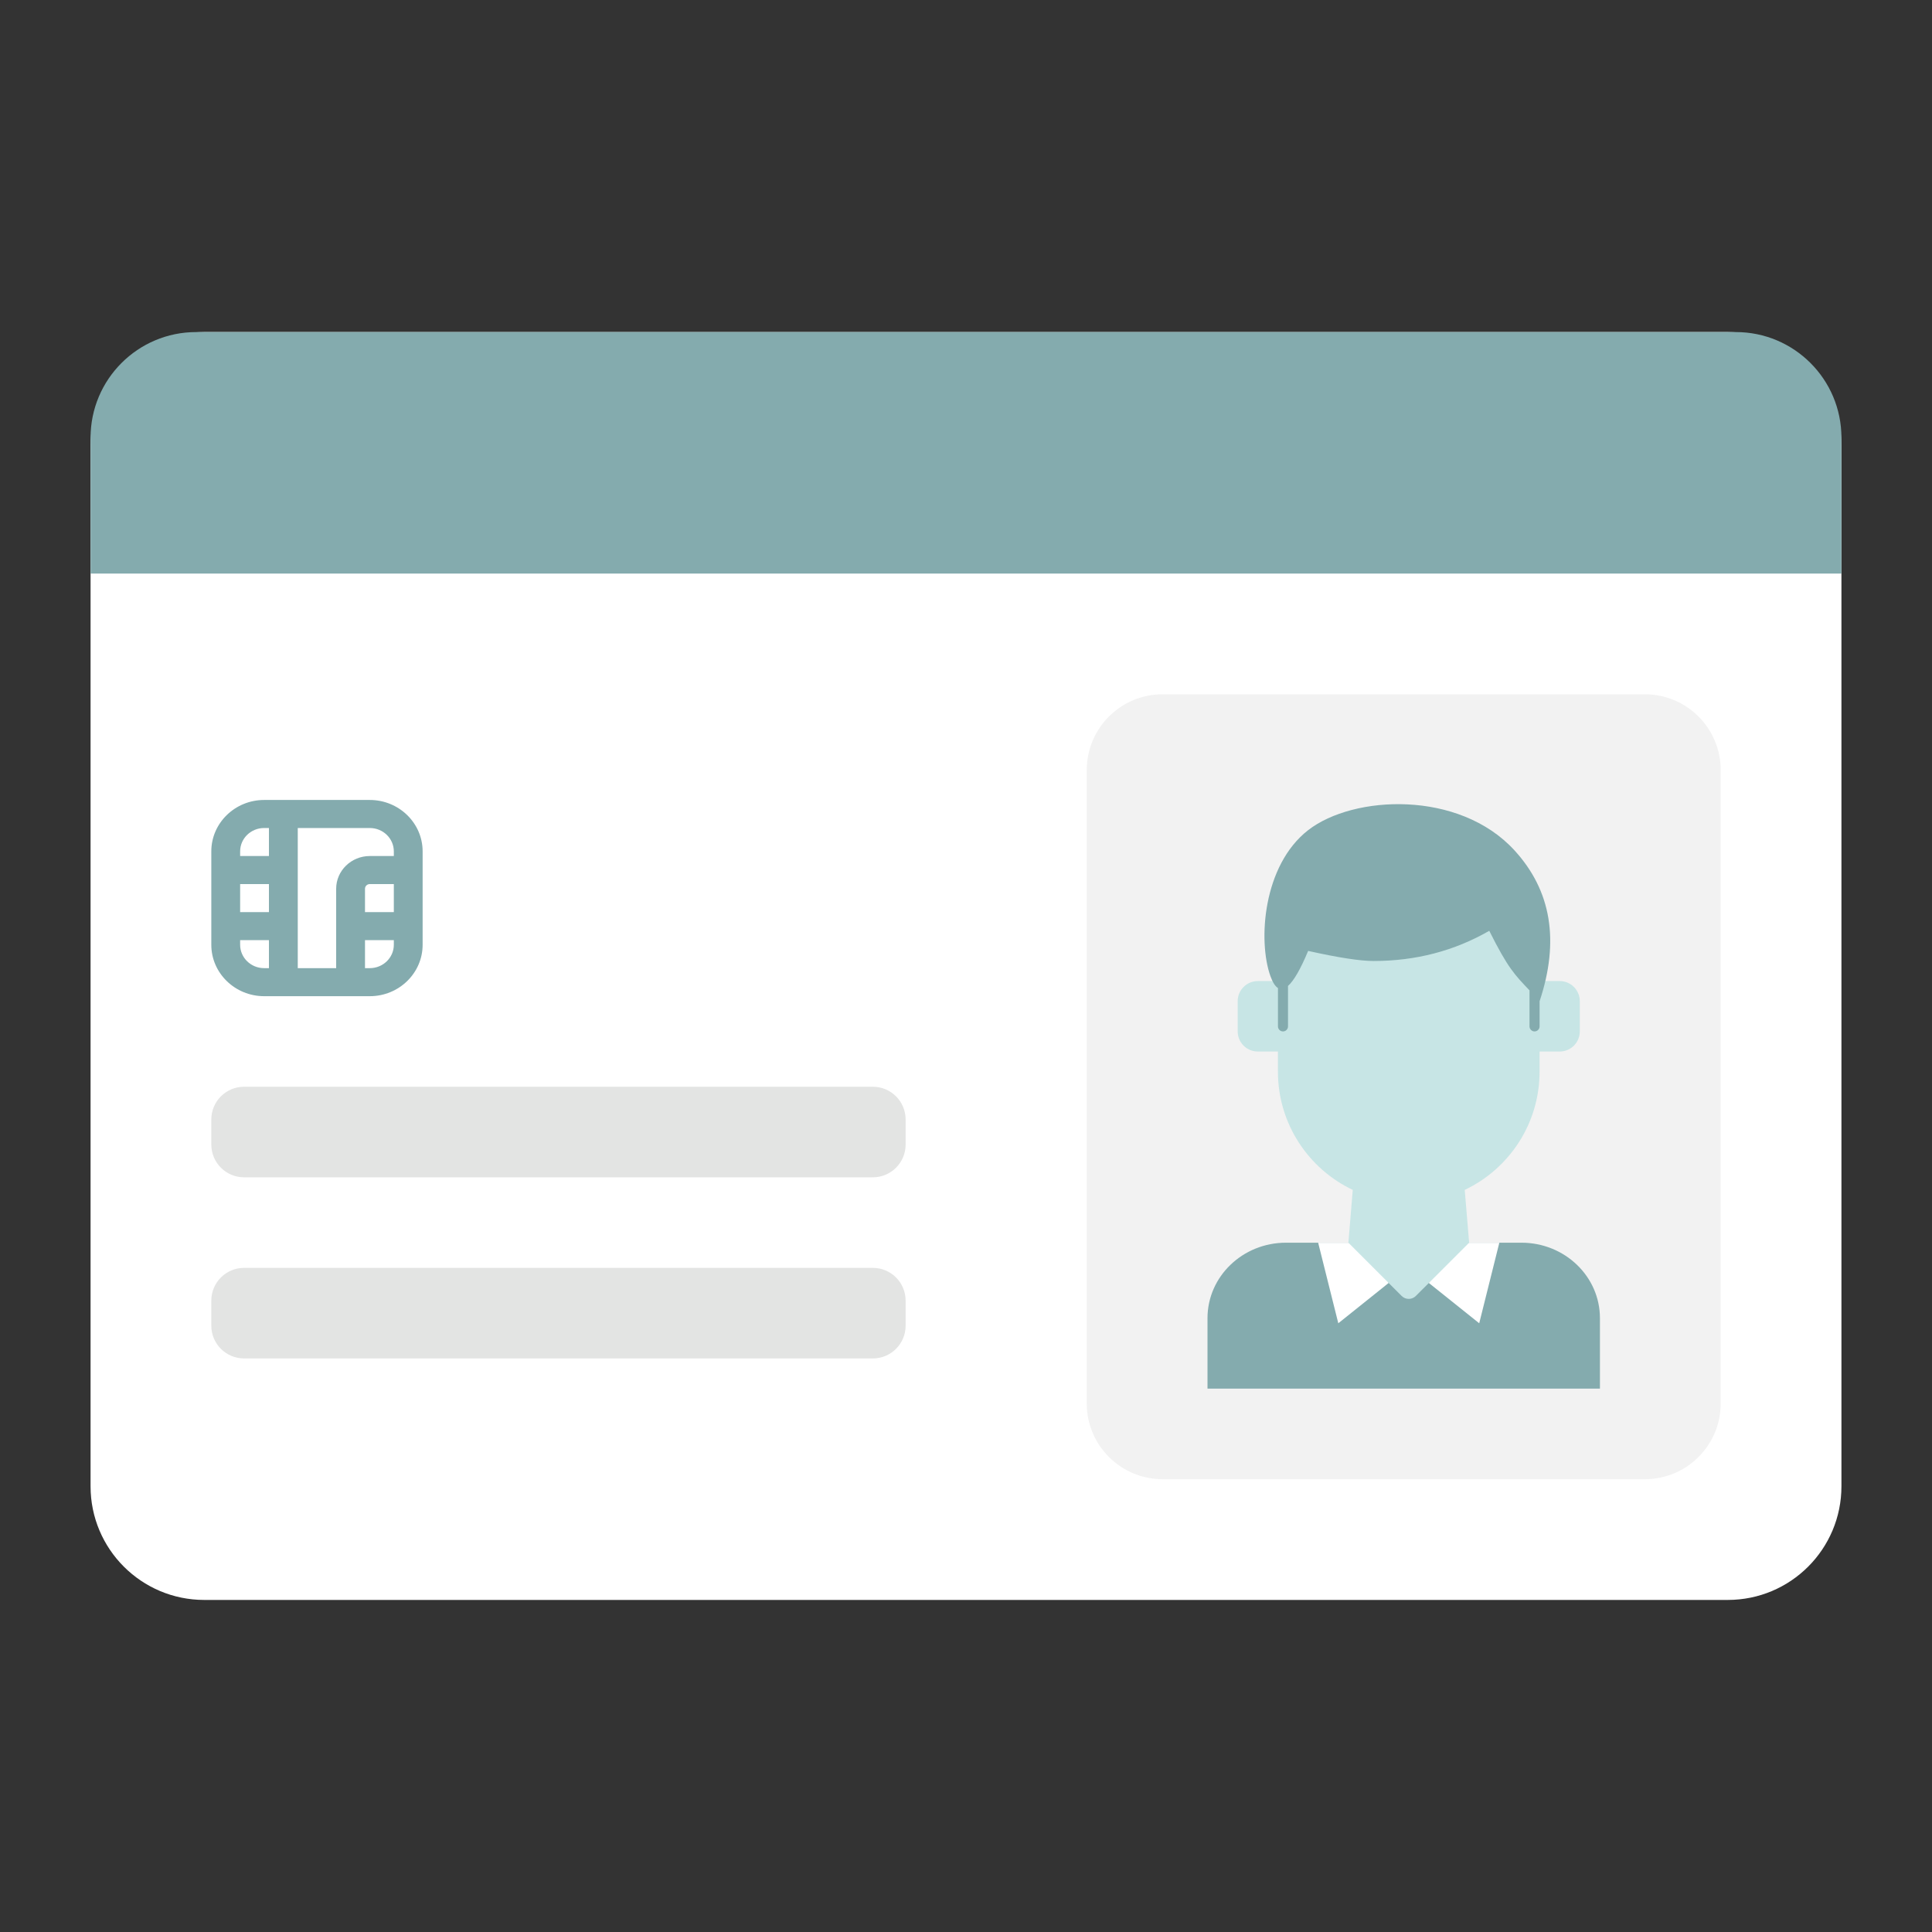 <svg width="64" height="64" viewBox="0 0 64 64" fill="none" xmlns="http://www.w3.org/2000/svg">
<rect x="0" y="0" width="64" height="64" fill="#333333" stroke="none"/>
<g id="illustration / deriv / light / identity-card-kyc">
<g id="Vector">
<path d="M57.235 11H6.765C4.686 11 3 12.685 3 14.765V49.235C3 51.315 4.686 53 6.765 53H57.235C59.315 53 61 51.315 61 49.235V14.765C61 12.685 59.315 11 57.235 11Z" fill="white"/>
<path fill-rule="evenodd" clip-rule="evenodd" d="M57 25.51V46.49C57 47.876 55.876 49 54.49 49H38.51C37.124 49 36 47.876 36 46.49V25.51C36 24.124 37.124 23 38.51 23H54.49C55.876 23 57 24.124 57 25.51Z" fill="#F2F2F2"/>
<path fill-rule="evenodd" clip-rule="evenodd" d="M42.6 41.166H50.4C51.836 41.166 53 42.285 53 43.666V45.999H40V43.666C40 42.285 41.164 41.166 42.6 41.166Z" fill="#84ABAE"/>
<path fill-rule="evenodd" clip-rule="evenodd" d="M43.666 41.168L44.333 43.835L45.999 42.501L45.666 41.168H43.666Z" fill="white"/>
<path fill-rule="evenodd" clip-rule="evenodd" d="M49.667 41.168L49.001 43.835L47.334 42.501L47.667 41.168H49.667Z" fill="white"/>
<path d="M51 35.499C51 37.229 49.987 38.722 48.521 39.417L48.667 41.166L46.902 42.93C46.772 43.06 46.561 43.06 46.431 42.93L44.667 41.166L44.812 39.417C43.347 38.722 42.333 37.229 42.333 35.499V34.833H41.667C41.298 34.833 41 34.534 41 34.166V33.166C41 32.798 41.298 32.499 41.667 32.499H42.333V31.499C42.333 29.106 44.273 27.166 46.667 27.166C49.06 27.166 51 29.106 51 31.499V32.499H51.667C52.035 32.499 52.333 32.798 52.333 33.166V34.166C52.333 34.534 52.035 34.833 51.667 34.833H51V35.499Z" fill="#C7E5E5"/>
<path fill-rule="evenodd" clip-rule="evenodd" d="M50.167 28.167C51.389 29.5 51.667 31.167 51.001 33.167V34C51.001 34.092 50.926 34.167 50.834 34.167C50.742 34.167 50.667 34.092 50.667 34L50.667 32.807C50.178 32.291 49.958 32.082 49.334 30.834C48.177 31.5 46.899 31.834 45.501 31.834C45.056 31.834 44.334 31.723 43.334 31.5C43.084 32.101 42.861 32.488 42.667 32.66L42.667 34C42.667 34.092 42.593 34.167 42.501 34.167C42.409 34.167 42.334 34.092 42.334 34L42.334 32.73C42.241 32.672 42.158 32.54 42.084 32.334C41.667 31.167 41.834 28.667 43.334 27.5C44.834 26.334 48.334 26.167 50.167 28.167Z" fill="#84ABAE"/>
<path d="M28.915 36H8.085C7.486 36 7 36.486 7 37.085V37.915C7 38.514 7.486 39 8.085 39H28.915C29.514 39 30 38.514 30 37.915V37.085C30 36.486 29.514 36 28.915 36Z" fill="#E3E4E3"/>
<path d="M28.915 42H8.085C7.486 42 7 42.486 7 43.085V43.915C7 44.514 7.486 45 8.085 45H28.915C29.514 45 30 44.514 30 43.915V43.085C30 42.486 29.514 42 28.915 42Z" fill="#E3E4E3"/>
<path fill-rule="evenodd" clip-rule="evenodd" d="M12.25 26.5H8.75C7.785 26.5 7 27.264 7 28.202V31.298C7 32.236 7.785 33 8.75 33H12.25C13.215 33 14 32.236 14 31.298V28.202C14 27.264 13.215 26.5 12.25 26.5ZM13.046 30.214H12.091V29.441C12.091 29.355 12.162 29.286 12.25 29.286H13.046V30.214ZM13.046 28.202V28.357H12.25C11.636 28.357 11.136 28.843 11.136 29.441V32.071H9.864V27.429H12.25C12.689 27.429 13.046 27.776 13.046 28.202ZM7.955 29.286H8.909V30.214H7.955V29.286ZM8.75 27.429H8.909V28.357H7.955V28.202C7.955 27.776 8.311 27.429 8.75 27.429ZM7.955 31.298V31.143H8.909V32.071H8.75C8.311 32.071 7.955 31.724 7.955 31.298ZM12.25 32.071H12.091V31.143H13.046V31.298C13.046 31.724 12.689 32.071 12.25 32.071Z" fill="#84ABAE"/>
<path fill-rule="evenodd" clip-rule="evenodd" d="M6.5 11H57.5C59.433 11 61 12.567 61 14.5V19H3V14.5C3 12.567 4.567 11 6.5 11Z" fill="#84ABAE"/>
</g>
</g>
</svg>
